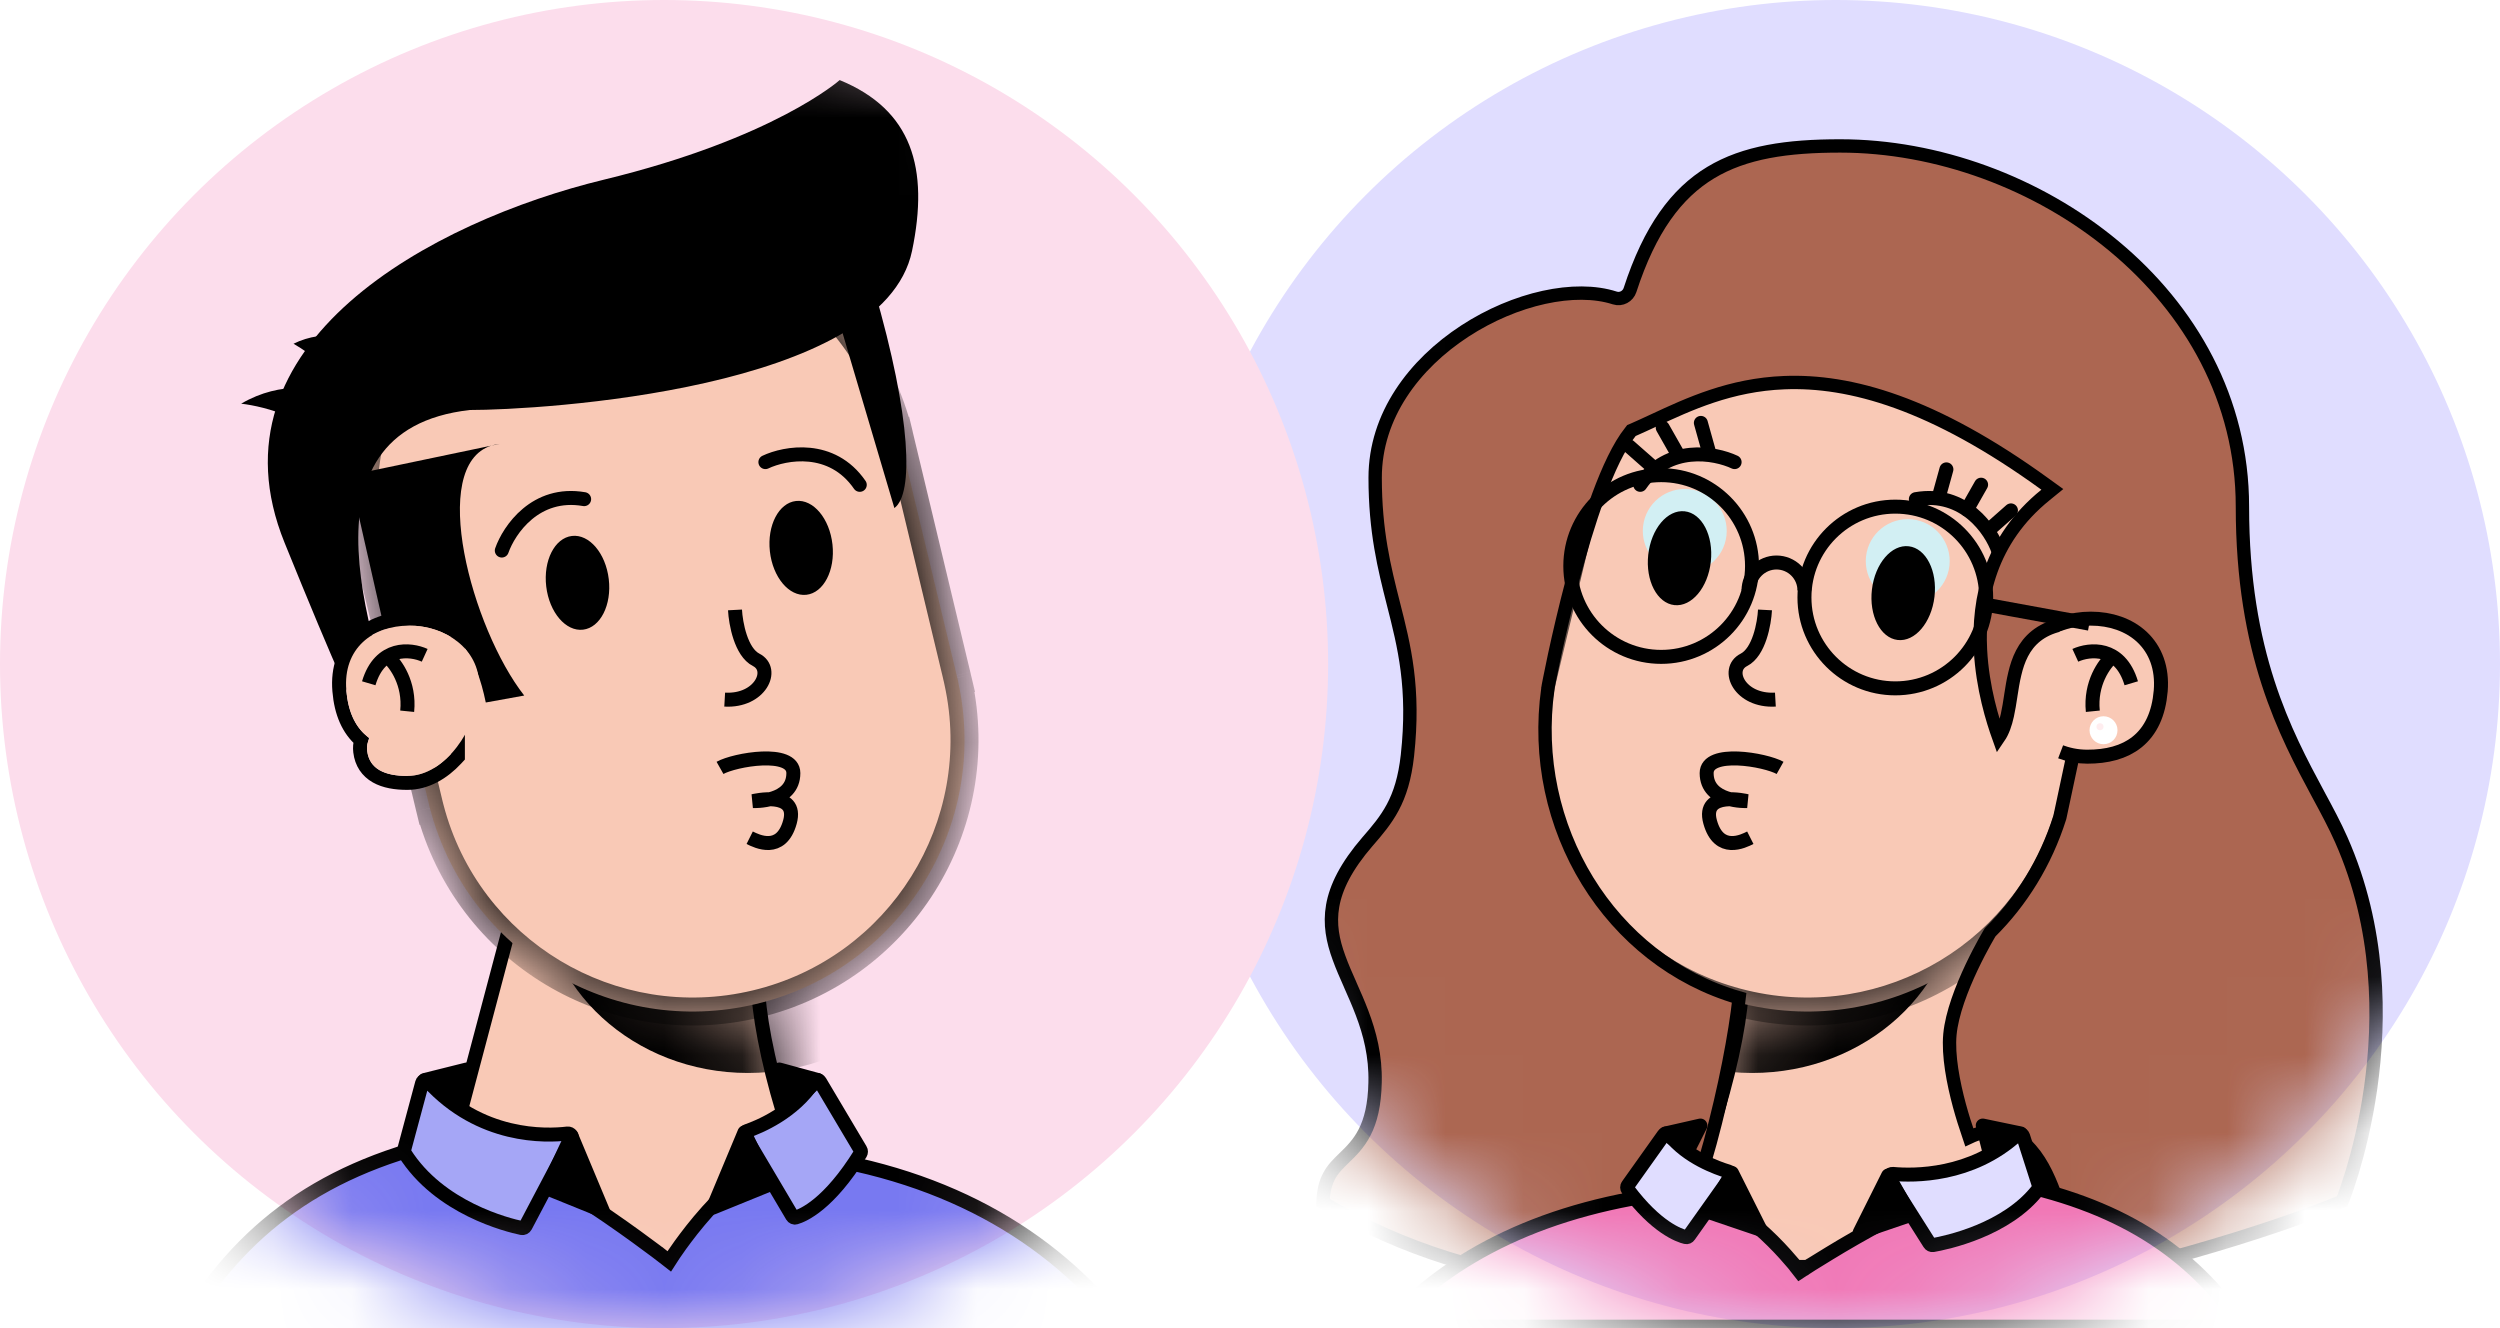 <svg width="32px" height="17px" viewBox="0 0 32 17" fill="none" xmlns="http://www.w3.org/2000/svg">
<circle r="8.5" transform="matrix(-1 0 0 1 23.5 8.5)" fill="#E0DDFF"/>
<mask id="mask0_0_1" style="mask-type:alpha" maskUnits="userSpaceOnUse" x="15" y="0" width="17" height="17">
<circle r="8.5" transform="matrix(-1 0 0 1 23.5 8.5)" fill="#FFEDEF"/>
</mask>
<g mask="url(#mask0_0_1)">
<path d="M20.858 17.025C21.502 16.13 22.006 13.953 22.066 13.088L25.13 11.768L26.405 17.025H20.858Z" fill="#FC909F" stroke="black" stroke-width="0.179"/>
<mask id="mask1_0_1" style="mask-type:alpha" maskUnits="userSpaceOnUse" x="20" y="11" width="7" height="7">
<path d="M20.858 17.025C21.502 16.13 22.006 13.953 22.066 13.088L25.13 11.768L26.405 17.025H20.858Z" fill="#FFEDEF"/>
</mask>
<g mask="url(#mask1_0_1)">
<ellipse rx="2.639" ry="2.416" transform="matrix(-1 0 0 1 22.426 11.318)" fill="black"/>
</g>
<g clip-path="url(#clip0_0_1)">
<path d="M21.084 16.217C21.729 15.322 22.233 13.593 22.292 12.728L25.357 11.408L26.632 16.217H21.084Z" fill="#F9C9B6" stroke="black" stroke-width="0.179"/>
<mask id="mask2_0_1" style="mask-type:alpha" maskUnits="userSpaceOnUse" x="21" y="11" width="6" height="6">
<path d="M21.084 16.665C21.729 15.77 22.233 13.593 22.292 12.728L25.357 11.408L26.632 16.665H21.084Z" fill="#AC6651"/>
</mask>
<g mask="url(#mask2_0_1)">
<g style="mix-blend-mode:multiply">
<ellipse rx="2.639" ry="2.416" transform="matrix(-1 0 0 1 22.427 11.318)" fill="black"/>
</g>
</g>
<mask id="path-9-inside-1_0_1" fill="white">
<path fill-rule="evenodd" clip-rule="evenodd" d="M19.747 8.675C19.748 8.67 19.75 8.665 19.751 8.66C19.752 8.655 19.753 8.649 19.755 8.644L20.488 5.583C20.489 5.58 20.49 5.577 20.49 5.573C20.491 5.57 20.492 5.567 20.493 5.564L20.496 5.551L20.496 5.551C20.953 3.697 22.822 2.557 24.682 3.002C26.542 3.448 27.691 5.311 27.259 7.171L27.259 7.171L26.498 10.344L26.498 10.344C26.023 12.174 24.168 13.294 22.322 12.851C20.476 12.409 19.33 10.57 19.736 8.724L19.736 8.723L19.747 8.675Z"/>
</mask>
<path fill-rule="evenodd" clip-rule="evenodd" d="M19.747 8.675C19.748 8.67 19.75 8.665 19.751 8.66C19.752 8.655 19.753 8.649 19.755 8.644L20.488 5.583C20.489 5.58 20.49 5.577 20.49 5.573C20.491 5.57 20.492 5.567 20.493 5.564L20.496 5.551L20.496 5.551C20.953 3.697 22.822 2.557 24.682 3.002C26.542 3.448 27.691 5.311 27.259 7.171L27.259 7.171L26.498 10.344L26.498 10.344C26.023 12.174 24.168 13.294 22.322 12.851C20.476 12.409 19.33 10.57 19.736 8.724L19.736 8.723L19.747 8.675Z" fill="#F9C9B6"/>
<path d="M19.747 8.675L19.922 8.716L19.921 8.717L19.747 8.675ZM19.751 8.66L19.577 8.618L19.577 8.618L19.751 8.66ZM19.755 8.644L19.929 8.686L19.929 8.687L19.755 8.644ZM20.488 5.583L20.662 5.624L20.662 5.624L20.488 5.583ZM20.49 5.573L20.316 5.532L20.316 5.532L20.49 5.573ZM20.493 5.564L20.667 5.606L20.666 5.606L20.493 5.564ZM20.496 5.551L20.322 5.509L20.364 5.335L20.538 5.377L20.496 5.551ZM20.496 5.551L20.67 5.594L20.627 5.766L20.454 5.725L20.496 5.551ZM24.682 3.002L24.64 3.176L24.682 3.002ZM27.259 7.171L27.217 7.345L27.044 7.304L27.084 7.13L27.259 7.171ZM27.259 7.171L27.3 6.997L27.474 7.038L27.433 7.213L27.259 7.171ZM26.498 10.344L26.672 10.385L26.631 10.559L26.457 10.518L26.498 10.344ZM26.498 10.344L26.325 10.299L26.369 10.129L26.54 10.169L26.498 10.344ZM22.322 12.851L22.28 13.025L22.28 13.025L22.322 12.851ZM19.736 8.724L19.778 8.55L19.949 8.591L19.911 8.762L19.736 8.724ZM19.736 8.723L19.694 8.897L19.52 8.856L19.562 8.682L19.736 8.723ZM19.573 8.634C19.574 8.629 19.576 8.623 19.577 8.618L19.925 8.701C19.924 8.706 19.923 8.711 19.922 8.716L19.573 8.634ZM19.577 8.618C19.578 8.613 19.58 8.607 19.581 8.602L19.929 8.687C19.927 8.692 19.926 8.696 19.925 8.701L19.577 8.618ZM20.662 5.624L19.929 8.686L19.581 8.602L20.314 5.541L20.662 5.624ZM20.314 5.541C20.315 5.538 20.316 5.535 20.316 5.532L20.664 5.615C20.664 5.618 20.663 5.621 20.662 5.624L20.314 5.541ZM20.316 5.532C20.317 5.529 20.318 5.525 20.319 5.522L20.666 5.606C20.666 5.609 20.665 5.612 20.664 5.615L20.316 5.532ZM20.67 5.592L20.667 5.606L20.319 5.523L20.322 5.509L20.67 5.592ZM20.454 5.725L20.454 5.725L20.538 5.377L20.538 5.377L20.454 5.725ZM20.322 5.508C20.803 3.558 22.768 2.36 24.724 2.828L24.64 3.176C22.876 2.754 21.103 3.835 20.67 5.594L20.322 5.508ZM24.724 2.828C26.679 3.297 27.888 5.256 27.433 7.212L27.084 7.13C27.495 5.366 26.404 3.599 24.64 3.176L24.724 2.828ZM27.217 7.345L27.217 7.345L27.3 6.997L27.3 6.997L27.217 7.345ZM26.324 10.302L27.084 7.129L27.433 7.213L26.672 10.385L26.324 10.302ZM26.54 10.169L26.54 10.17L26.457 10.518L26.456 10.518L26.54 10.169ZM26.671 10.389C26.172 12.313 24.222 13.49 22.28 13.025L22.364 12.677C24.115 13.097 25.875 12.034 26.325 10.299L26.671 10.389ZM22.28 13.025C20.339 12.56 19.134 10.626 19.561 8.685L19.911 8.762C19.526 10.513 20.613 12.258 22.364 12.677L22.28 13.025ZM19.777 8.549L19.778 8.55L19.695 8.898L19.694 8.897L19.777 8.549ZM19.921 8.717L19.91 8.765L19.562 8.682L19.573 8.634L19.921 8.717Z" fill="black" mask="url(#path-9-inside-1_0_1)"/>
</g>
<path d="M22.785 9.829C22.598 9.724 21.845 9.591 21.845 9.896C21.845 10.276 22.36 10.254 22.36 10.254C22.36 10.254 21.776 10.112 21.89 10.522C22.002 10.925 22.315 10.768 22.404 10.723" stroke="black" stroke-width="0.179"/>
<path d="M23.098 3.892C22.442 3.862 21.29 3.498 21.934 2.282" stroke="black" stroke-width="0.179"/>
<path d="M24.261 3.803C23.605 3.773 22.453 3.409 23.098 2.192" stroke="black" stroke-width="0.179"/>
<path d="M25.872 4.295C25.215 4.265 24.064 3.901 24.708 2.684" stroke="black" stroke-width="0.179"/>
<path d="M22.203 5.915C21.949 5.796 21.353 5.687 20.995 6.206" stroke="black" stroke-width="0.179" stroke-linecap="round"/>
<path d="M25.577 7.047C25.484 6.783 25.144 6.281 24.523 6.389" stroke="black" stroke-width="0.179" stroke-linecap="round"/>
<path d="M25.465 6.776L25.74 6.533" stroke="black" stroke-width="0.179" stroke-linecap="round"/>
<path d="M21.131 5.957L20.855 5.714" stroke="black" stroke-width="0.179" stroke-linecap="round"/>
<path d="M25.177 6.523L25.358 6.204" stroke="black" stroke-width="0.179" stroke-linecap="round"/>
<path d="M21.464 5.794L21.283 5.475" stroke="black" stroke-width="0.179" stroke-linecap="round"/>
<path d="M24.816 6.362L24.914 6.008" stroke="black" stroke-width="0.179" stroke-linecap="round"/>
<path d="M21.87 5.767L21.771 5.413" stroke="black" stroke-width="0.179" stroke-linecap="round"/>
<path d="M22.592 7.807C22.583 7.979 22.517 8.347 22.322 8.446C22.078 8.57 22.269 8.981 22.725 8.955" stroke="black" stroke-width="0.179"/>
<path d="M29.98 15.377C29.987 15.359 29.996 15.334 30.008 15.303C30.033 15.234 30.068 15.132 30.108 15.002C30.186 14.742 30.281 14.371 30.344 13.929C30.47 13.044 30.469 11.88 29.968 10.748C29.887 10.565 29.786 10.376 29.676 10.173C29.253 9.385 28.703 8.362 28.703 6.484C28.703 5.116 28.038 3.963 27.06 3.151C26.082 2.337 24.792 1.868 23.554 1.868C22.877 1.868 22.333 1.946 21.896 2.21C21.461 2.473 21.119 2.928 20.864 3.713C20.838 3.792 20.753 3.841 20.669 3.814C20.163 3.65 19.396 3.816 18.748 4.239C18.103 4.66 17.602 5.319 17.602 6.114C17.602 6.804 17.72 7.271 17.835 7.725L17.835 7.725C17.975 8.274 18.11 8.805 18.015 9.671C17.983 9.959 17.918 10.164 17.828 10.333C17.739 10.5 17.628 10.63 17.51 10.766L17.507 10.769C17.227 11.093 17.099 11.36 17.058 11.595C17.017 11.829 17.059 12.042 17.14 12.262C17.18 12.373 17.229 12.484 17.281 12.601L17.285 12.611C17.335 12.724 17.388 12.843 17.435 12.968C17.533 13.226 17.609 13.514 17.601 13.855C17.595 14.145 17.544 14.344 17.467 14.494C17.391 14.642 17.293 14.737 17.207 14.82L17.205 14.822C17.127 14.898 17.062 14.961 17.014 15.051C16.971 15.13 16.939 15.235 16.934 15.393C18.008 16.032 19.071 16.296 19.869 16.4C20.274 16.453 20.61 16.464 20.844 16.462C20.961 16.462 21.053 16.457 21.115 16.454C21.137 16.452 21.155 16.451 21.169 16.45C21.445 16.03 21.695 15.337 21.89 14.625C22.078 13.933 22.211 13.234 22.261 12.773C20.602 12.293 19.563 10.581 19.813 8.815C19.813 8.812 19.813 8.81 19.813 8.81L19.815 8.801L19.819 8.775C19.823 8.754 19.829 8.725 19.836 8.688C19.85 8.614 19.872 8.51 19.899 8.383C19.954 8.13 20.032 7.789 20.128 7.427C20.224 7.065 20.337 6.681 20.461 6.344C20.585 6.009 20.722 5.711 20.869 5.528L20.882 5.511L20.901 5.503C20.988 5.465 21.078 5.423 21.171 5.38C21.616 5.173 22.148 4.925 22.838 4.898C23.678 4.864 24.742 5.156 26.18 6.199L26.27 6.264L26.183 6.335C25.471 6.909 25.317 7.67 25.35 8.317C25.375 8.81 25.509 9.23 25.584 9.44C25.636 9.364 25.669 9.268 25.694 9.156C25.711 9.079 25.724 8.997 25.737 8.912L25.739 8.898C25.753 8.809 25.767 8.716 25.789 8.626C25.831 8.447 25.903 8.267 26.063 8.14C26.223 8.013 26.456 7.95 26.796 7.969L26.896 7.974L26.875 8.072L26.367 10.457L26.367 10.457L26.365 10.465C26.183 11.04 25.872 11.539 25.474 11.933L25.459 11.958C25.447 11.98 25.428 12.012 25.405 12.053C25.36 12.134 25.299 12.249 25.237 12.38C25.111 12.647 24.984 12.973 24.959 13.24C24.934 13.511 25.002 13.86 25.08 14.149C25.119 14.292 25.159 14.417 25.19 14.506C25.196 14.525 25.202 14.542 25.207 14.557C25.433 14.45 25.634 14.458 25.806 14.558C25.992 14.667 26.129 14.874 26.23 15.105C26.416 15.526 26.505 16.073 26.546 16.412C27.659 16.157 28.518 15.898 29.103 15.701C29.403 15.6 29.631 15.515 29.783 15.456C29.86 15.426 29.917 15.403 29.955 15.387L29.98 15.377Z" fill="#AC6651" stroke="black" stroke-width="0.171"/>
<path d="M26.43 8.06C26.535 8.026 26.647 8.008 26.762 8.008C27.232 8.008 27.612 8.299 27.568 8.836C27.521 9.395 27.187 9.596 26.718 9.596C26.666 9.596 26.614 9.591 26.565 9.583C26.511 9.573 26.458 9.558 26.408 9.539" stroke="black" stroke-width="0.358"/>
<path d="M26.386 9.531C26.488 9.573 26.6 9.596 26.718 9.596C27.187 9.596 27.521 9.395 27.568 8.836C27.612 8.299 27.232 8.008 26.762 8.008C26.622 8.008 26.486 8.035 26.363 8.085L26.386 9.531Z" fill="#F9C9B6"/>
<path d="M26.564 8.388C26.743 8.306 27.137 8.263 27.28 8.746" stroke="black" stroke-width="0.179"/>
<path d="M27.034 8.411C26.937 8.493 26.752 8.746 26.788 9.104" stroke="black" stroke-width="0.179"/>
<circle r="0.179" transform="matrix(-1 0 0 1 26.925 9.347)" fill="white"/>
<circle r="0.045" transform="matrix(-1 0 0 1 26.88 9.302)" fill="#FFEDEF"/>
<circle r="0.537" transform="matrix(-0.994 -0.109 -0.109 0.994 24.419 7.182)" fill="#D2EFF3"/>
<ellipse rx="0.403" ry="0.604" transform="matrix(-0.993 -0.118 -0.118 0.993 24.361 7.592)" fill="black"/>
<circle r="0.537" transform="matrix(-0.994 -0.109 -0.109 0.994 21.565 6.796)" fill="#D2EFF3"/>
<ellipse rx="0.403" ry="0.604" transform="matrix(-0.994 -0.109 -0.109 0.994 21.498 7.145)" fill="black"/>
<circle r="1.163" transform="matrix(-1 0 0 1 21.263 7.245)" stroke="black" stroke-width="0.179"/>
<circle r="1.163" transform="matrix(-1 0 0 1 24.26 7.648)" stroke="black" stroke-width="0.179"/>
<path d="M22.381 7.558C22.381 7.463 22.419 7.372 22.486 7.305C22.553 7.238 22.644 7.2 22.739 7.2C22.834 7.2 22.925 7.238 22.992 7.305C23.059 7.372 23.097 7.463 23.097 7.558" stroke="black" stroke-width="0.179"/>
<path d="M25.401 7.737L26.743 7.983" stroke="black" stroke-width="0.179"/>
<path d="M17.739 16.981H28.706C28.053 16.02 27.125 15.403 25.625 15.117C25.559 15.105 25.471 15.109 25.36 15.13C25.251 15.151 25.127 15.188 24.993 15.238C24.726 15.336 24.427 15.479 24.147 15.627C23.866 15.775 23.606 15.927 23.416 16.043C23.321 16.1 23.244 16.148 23.19 16.182C23.163 16.199 23.142 16.212 23.128 16.222L23.112 16.232L23.108 16.235L23.107 16.235L23.107 16.235L23.107 16.235L23.058 16.16L23.107 16.235L23.038 16.28L22.987 16.215L22.987 16.215L22.987 16.215L22.987 16.215L22.987 16.215L22.985 16.213L22.979 16.204C22.973 16.197 22.963 16.186 22.952 16.171C22.928 16.143 22.893 16.102 22.849 16.053C22.761 15.955 22.636 15.826 22.489 15.7C22.342 15.573 22.175 15.451 22.002 15.366C21.828 15.281 21.655 15.236 21.493 15.254C19.802 15.445 18.555 16.064 17.739 16.981Z" fill="#F178B6" stroke="black" stroke-width="0.179"/>
<path d="M26.099 15.178L25.896 14.544C25.885 14.512 25.845 14.502 25.82 14.525C25.232 15.061 24.493 15.051 24.228 15.026C24.189 15.023 24.161 15.066 24.182 15.1L24.698 15.916C24.707 15.931 24.724 15.94 24.742 15.937C24.901 15.909 25.69 15.748 26.093 15.217C26.101 15.206 26.104 15.191 26.099 15.178Z" fill="#E0DDFF" stroke="black" stroke-width="0.179"/>
<path d="M20.836 15.173L21.295 14.528C21.313 14.502 21.351 14.502 21.37 14.527C21.595 14.814 21.976 14.951 22.126 14.996C22.157 15.005 22.169 15.042 22.151 15.068L21.619 15.818C21.61 15.832 21.594 15.839 21.578 15.835C21.493 15.815 21.2 15.712 20.836 15.225C20.825 15.21 20.824 15.188 20.836 15.173Z" fill="#E0DDFF" stroke="black" stroke-width="0.179"/>
<path d="M23.805 15.773L24.168 15.047L24.451 15.553L23.805 15.773Z" fill="black" stroke="black" stroke-width="0.179" stroke-linejoin="round"/>
<path d="M22.533 15.739L22.169 15.014L21.887 15.52L22.533 15.739Z" fill="black" stroke="black" stroke-width="0.179" stroke-linejoin="round"/>
<path d="M25.379 14.407L25.864 14.508L25.46 14.727L25.379 14.407Z" fill="black" stroke="black" stroke-width="0.179" stroke-linejoin="round"/>
<path d="M21.765 14.407L21.321 14.508L21.604 14.727L21.765 14.407Z" fill="black" stroke="black" stroke-width="0.179" stroke-linejoin="round"/>
</g>
<g filter="url(#filter0_b_0_1)">
<circle cx="8.5" cy="8.5" r="8.5" fill="#FCDDEC"/>
<mask id="mask3_0_1" style="mask-type:alpha" maskUnits="userSpaceOnUse" x="0" y="0" width="17" height="17">
<circle cx="8.5" cy="8.5" r="8.5" fill="#FFEDEF"/>
</mask>
<g mask="url(#mask3_0_1)">
<g clip-path="url(#clip1_0_1)">
<path d="M10.916 16.217C10.272 15.322 9.768 13.593 9.708 12.728L6.644 11.408L5.369 16.217H10.916Z" fill="#F9C9B6" stroke="black" stroke-width="0.179"/>
<mask id="mask4_0_1" style="mask-type:alpha" maskUnits="userSpaceOnUse" x="5" y="11" width="6" height="6">
<path d="M10.916 16.665C10.272 15.77 9.768 13.593 9.708 12.728L6.644 11.408L5.369 16.665H10.916Z" fill="#F9C9B6"/>
</mask>
<g mask="url(#mask4_0_1)">
<g style="mix-blend-mode:multiply">
<ellipse cx="9.574" cy="11.318" rx="2.639" ry="2.416" fill="black"/>
</g>
</g>
<mask id="path-51-inside-2_0_1" fill="white">
<path fill-rule="evenodd" clip-rule="evenodd" d="M12.253 8.675C12.252 8.67 12.251 8.665 12.249 8.66C12.248 8.655 12.247 8.649 12.246 8.644L11.512 5.583C11.511 5.58 11.511 5.577 11.51 5.573C11.509 5.57 11.509 5.567 11.508 5.564L11.505 5.551L11.505 5.551C11.047 3.697 9.178 2.557 7.319 3.002C5.459 3.448 4.309 5.311 4.742 7.171L4.742 7.171L5.502 10.344L5.503 10.344C5.977 12.174 7.832 13.294 9.678 12.851C11.524 12.409 12.671 10.57 12.264 8.724L12.265 8.723L12.253 8.675Z"/>
</mask>
<path fill-rule="evenodd" clip-rule="evenodd" d="M12.253 8.675C12.252 8.67 12.251 8.665 12.249 8.66C12.248 8.655 12.247 8.649 12.246 8.644L11.512 5.583C11.511 5.58 11.511 5.577 11.51 5.573C11.509 5.57 11.509 5.567 11.508 5.564L11.505 5.551L11.505 5.551C11.047 3.697 9.178 2.557 7.319 3.002C5.459 3.448 4.309 5.311 4.742 7.171L4.742 7.171L5.502 10.344L5.503 10.344C5.977 12.174 7.832 13.294 9.678 12.851C11.524 12.409 12.671 10.57 12.264 8.724L12.265 8.723L12.253 8.675Z" fill="#F9C9B6"/>
<path d="M12.253 8.675L12.079 8.716L12.079 8.717L12.253 8.675ZM12.246 8.644L12.072 8.686L12.072 8.687L12.246 8.644ZM11.512 5.583L11.338 5.624L11.338 5.624L11.512 5.583ZM11.51 5.573L11.684 5.532L11.684 5.532L11.51 5.573ZM11.508 5.564L11.334 5.606L11.334 5.606L11.508 5.564ZM11.505 5.551L11.679 5.509L11.637 5.335L11.463 5.377L11.505 5.551ZM11.505 5.551L11.331 5.594L11.373 5.766L11.546 5.725L11.505 5.551ZM7.319 3.002L7.277 2.828L7.277 2.828L7.319 3.002ZM4.742 7.171L4.784 7.345L4.957 7.303L4.916 7.13L4.742 7.171ZM4.742 7.171L4.7 6.997L4.526 7.039L4.568 7.213L4.742 7.171ZM5.502 10.344L5.328 10.385L5.37 10.559L5.544 10.518L5.502 10.344ZM5.503 10.344L5.676 10.299L5.632 10.129L5.461 10.169L5.503 10.344ZM9.678 12.851L9.637 12.677L9.637 12.677L9.678 12.851ZM12.264 8.724L12.223 8.55L12.052 8.591L12.089 8.762L12.264 8.724ZM12.265 8.723L12.306 8.897L12.48 8.856L12.439 8.682L12.265 8.723ZM12.427 8.634C12.426 8.629 12.425 8.623 12.424 8.618L12.075 8.701C12.077 8.706 12.078 8.711 12.079 8.716L12.427 8.634ZM12.424 8.618C12.422 8.613 12.421 8.607 12.42 8.602L12.072 8.687C12.073 8.692 12.074 8.697 12.075 8.701L12.424 8.618ZM11.338 5.624L12.072 8.686L12.42 8.602L11.686 5.541L11.338 5.624ZM11.686 5.542C11.686 5.538 11.685 5.535 11.684 5.532L11.336 5.615C11.337 5.618 11.338 5.621 11.338 5.624L11.686 5.542ZM11.684 5.532C11.683 5.529 11.682 5.525 11.682 5.522L11.334 5.606C11.335 5.609 11.335 5.612 11.336 5.615L11.684 5.532ZM11.331 5.592L11.334 5.606L11.682 5.522L11.679 5.509L11.331 5.592ZM11.546 5.725L11.546 5.725L11.463 5.377L11.463 5.377L11.546 5.725ZM11.678 5.508C11.198 3.558 9.233 2.36 7.277 2.828L7.36 3.176C9.124 2.754 10.897 3.835 11.331 5.594L11.678 5.508ZM7.277 2.828C5.321 3.297 4.113 5.256 4.568 7.212L4.916 7.13C4.506 5.366 5.596 3.599 7.36 3.176L7.277 2.828ZM4.784 7.345L4.784 7.345L4.7 6.997L4.7 6.997L4.784 7.345ZM5.676 10.302L4.916 7.129L4.568 7.213L5.328 10.385L5.676 10.302ZM5.461 10.169L5.46 10.17L5.544 10.518L5.544 10.518L5.461 10.169ZM5.329 10.389C5.828 12.313 7.779 13.49 9.72 13.025L9.637 12.677C7.885 13.097 6.126 12.034 5.676 10.299L5.329 10.389ZM9.72 13.025C11.661 12.56 12.866 10.626 12.439 8.685L12.089 8.762C12.475 10.513 11.388 12.258 9.637 12.677L9.72 13.025ZM12.223 8.549L12.223 8.55L12.306 8.898L12.306 8.897L12.223 8.549ZM12.079 8.717L12.091 8.765L12.439 8.682L12.427 8.634L12.079 8.717Z" fill="black" mask="url(#path-51-inside-2_0_1)"/>
</g>
<ellipse cx="7.392" cy="7.46" rx="0.403" ry="0.604" transform="rotate(-6.776 7.392 7.46)" fill="black"/>
<ellipse cx="10.255" cy="7.013" rx="0.403" ry="0.604" transform="rotate(-6.276 10.255 7.013)" fill="black"/>
<path d="M9.797 5.915C10.051 5.795 10.647 5.687 11.005 6.206" stroke="black" stroke-width="0.179" stroke-linecap="round"/>
<path d="M6.423 7.047C6.516 6.782 6.856 6.281 7.477 6.389" stroke="black" stroke-width="0.179" stroke-linecap="round"/>
<path d="M11.674 3.212C11.301 4.997 6.901 5.248 6.014 5.248C3.687 5.513 4.804 8.306 5.231 9.699C4.896 9.744 4.941 10.147 3.643 6.948C2.605 4.389 5.545 2.829 7.729 2.3C9.913 1.771 10.748 1.025 10.748 1.025C11.674 1.405 11.895 2.153 11.674 3.212Z" fill="black"/>
<path d="M11.448 6.503L10.74 4.112L11.189 3.703C11.671 5.362 11.693 6.326 11.448 6.503Z" fill="black"/>
<path d="M6.218 8.992C5.968 7.775 5.339 7.993 4.921 8.053L4.474 6.084L6.289 5.704C6.323 5.693 6.359 5.686 6.397 5.682L6.289 5.704C5.477 5.963 6.037 8.043 6.71 8.903L6.218 8.992Z" fill="black"/>
<path d="M3.757 4.4C4.153 4.201 4.62 4.317 4.804 4.399L4.278 5.065C4.414 4.848 3.987 4.531 3.757 4.4Z" fill="black"/>
<path d="M3.087 5.167C3.606 4.863 4.108 4.966 4.295 5.055L4.093 5.749C4.04 5.373 3.4 5.204 3.087 5.167Z" fill="black"/>
<path d="M9.408 7.807C9.417 7.979 9.484 8.347 9.679 8.446C9.922 8.57 9.731 8.981 9.276 8.955" stroke="black" stroke-width="0.179"/>
<path d="M5.861 8.153V8.103L5.818 8.077C5.651 7.974 5.448 7.918 5.238 7.918C4.986 7.918 4.749 7.997 4.581 8.155C4.411 8.316 4.319 8.55 4.344 8.843C4.367 9.128 4.463 9.338 4.622 9.477C4.609 9.522 4.605 9.57 4.611 9.621C4.628 9.767 4.702 9.872 4.816 9.937C4.925 9.999 5.065 10.021 5.213 10.021C5.458 10.021 5.673 9.889 5.837 9.713L5.861 9.687V9.652V8.153Z" stroke="black" stroke-width="0.179"/>
<path fill-rule="evenodd" clip-rule="evenodd" d="M6.128 8.856C6.131 8.827 6.133 8.798 6.133 8.768C6.133 8.311 5.707 8.008 5.238 8.008C4.769 8.008 4.388 8.299 4.433 8.836C4.458 9.134 4.565 9.331 4.73 9.449C4.704 9.495 4.693 9.549 4.7 9.61C4.728 9.846 4.93 9.932 5.213 9.932C5.71 9.932 6.104 9.302 6.128 8.856Z" fill="#F9C9B6"/>
<path d="M5.436 8.388C5.257 8.306 4.863 8.263 4.72 8.746" stroke="black" stroke-width="0.179"/>
<path d="M4.966 8.411C5.063 8.493 5.248 8.746 5.212 9.104" stroke="black" stroke-width="0.179"/>
<path d="M8.49 16.086L8.545 16.016L8.49 16.086L8.567 16.146L8.62 16.064L8.62 16.064L8.62 16.064L8.62 16.064L8.622 16.061L8.63 16.049C8.637 16.04 8.647 16.025 8.66 16.006C8.686 15.967 8.725 15.913 8.774 15.848C8.872 15.717 9.011 15.545 9.174 15.377C9.338 15.208 9.524 15.046 9.717 14.933C9.91 14.82 10.101 14.761 10.278 14.785C12.176 15.041 13.573 15.882 14.48 17.134H2.254C2.983 15.822 4.02 14.986 5.702 14.603C5.773 14.586 5.871 14.591 5.992 14.62C6.113 14.648 6.25 14.697 6.399 14.762C6.695 14.892 7.026 15.082 7.337 15.279C7.648 15.476 7.936 15.678 8.147 15.831C8.252 15.907 8.338 15.971 8.398 16.016C8.427 16.038 8.45 16.056 8.466 16.068L8.484 16.082L8.488 16.085L8.49 16.086L8.49 16.086L8.49 16.086Z" fill="#7879F1" stroke="black" stroke-width="0.179"/>
<path d="M5.172 14.722L5.403 13.862C5.413 13.827 5.458 13.817 5.482 13.844C6.147 14.572 6.986 14.543 7.265 14.509C7.303 14.505 7.332 14.546 7.314 14.58L6.726 15.696C6.717 15.713 6.698 15.723 6.679 15.719C6.503 15.682 5.623 15.467 5.178 14.757C5.171 14.747 5.169 14.734 5.172 14.722Z" fill="#A5A6F6" stroke="black" stroke-width="0.179"/>
<path d="M11.014 14.718L10.496 13.846C10.478 13.816 10.435 13.817 10.416 13.846C10.16 14.241 9.717 14.423 9.562 14.477C9.534 14.487 9.522 14.52 9.537 14.545L10.141 15.566C10.15 15.581 10.167 15.589 10.184 15.584C10.279 15.557 10.607 15.42 11.014 14.764C11.022 14.75 11.023 14.732 11.014 14.718Z" fill="#A5A6F6" stroke="black" stroke-width="0.179"/>
<path d="M7.717 15.501L7.315 14.54L7.001 15.211L7.717 15.501Z" fill="black" stroke="black" stroke-width="0.179" stroke-linejoin="round"/>
<path d="M9.127 15.457L9.529 14.495L9.842 15.166L9.127 15.457Z" fill="black" stroke="black" stroke-width="0.179" stroke-linejoin="round"/>
<path d="M5.972 13.69L5.436 13.824L5.883 14.115L5.972 13.69Z" fill="black" stroke="black" stroke-width="0.179" stroke-linejoin="round"/>
<path d="M9.976 13.69L10.468 13.824L10.155 14.115L9.976 13.69Z" fill="black" stroke="black" stroke-width="0.179" stroke-linejoin="round"/>
<path d="M9.216 9.829C9.402 9.724 10.155 9.591 10.155 9.896C10.155 10.276 9.641 10.254 9.641 10.254C9.641 10.254 10.224 10.112 10.111 10.522C9.999 10.925 9.686 10.768 9.596 10.723" stroke="black" stroke-width="0.179"/>
</g>
</g>
<defs>
<filter id="filter0_b_0_1" x="-0.049" y="-0.049" width="17.098" height="17.098" filterUnits="userSpaceOnUse" color-interpolation-filters="sRGB">
<feFlood flood-opacity="0" result="BackgroundImageFix"/>
<feGaussianBlur in="BackgroundImage" stdDeviation="0.024"/>
<feComposite in2="SourceAlpha" operator="in" result="effect1_backgroundBlur_0_1"/>
<feBlend mode="normal" in="SourceGraphic" in2="effect1_backgroundBlur_0_1" result="shape"/>
</filter>
<clipPath id="clip0_0_1">
<rect width="8.947" height="14.316" fill="white" transform="matrix(-1 0 0 1 27.974 1.924)"/>
</clipPath>
<clipPath id="clip1_0_1">
<rect width="8.947" height="14.316" fill="white" transform="translate(4.026 1.924)"/>
</clipPath>
</defs>
</svg>
